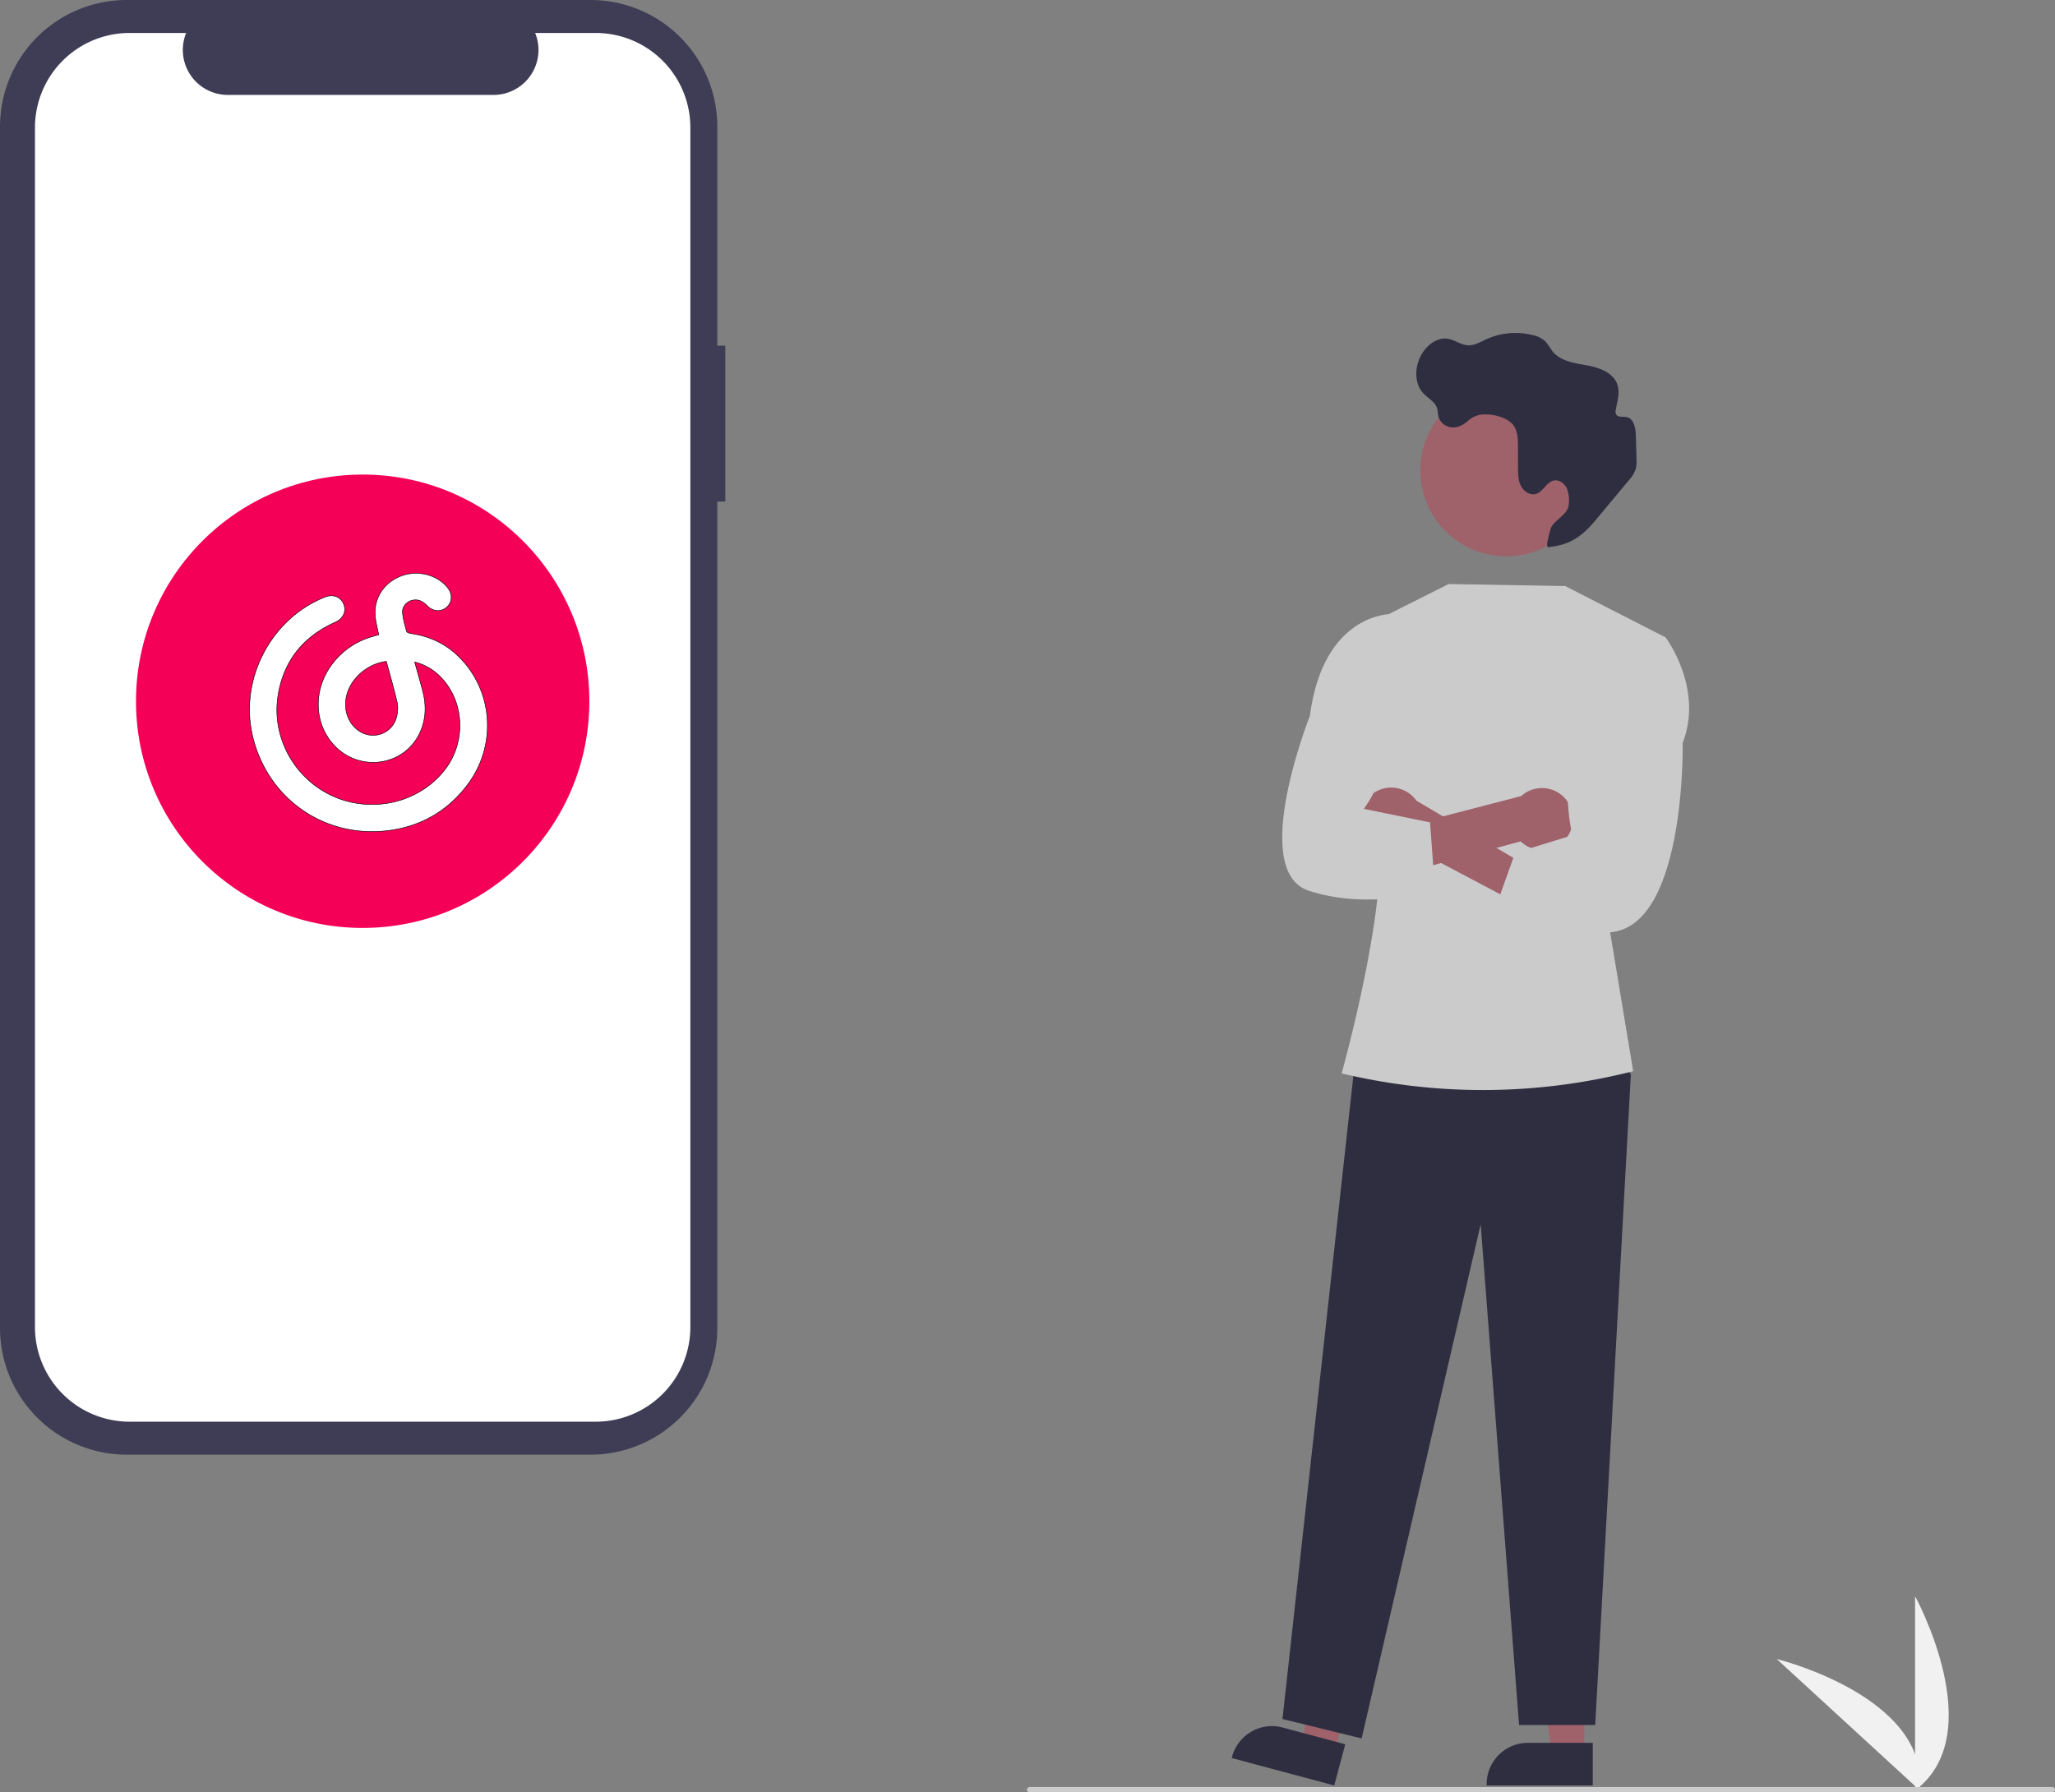 <svg width="4059" height="3540" xmlns="http://www.w3.org/2000/svg">
 <rect width="100%" height="100%" fill="#808080" stroke="none"/>
 <!-- Created with Method Draw - http://github.com/duopixel/Method-Draw/ -->

 <g>
  <title>background</title>
  <rect fill="none" id="canvas_background" height="3542" width="4061" y="-1" x="-1"/>
  <g display="none" overflow="visible" y="0" x="0" height="100%" width="100%" id="canvasGrid">
   <rect fill="url(#gridpattern)" stroke-width="0" y="1515.611" x="1478.516" height="509" width="1102"/>
  </g>
 </g>
 <g>
  <title>Layer 1</title>
  <!-- Created with Method Draw - http://github.com/duopixel/Method-Draw/ -->
  <g id="svg_77">
   <path id="svg_59" fill="#f1f1f1" d="m3782.609,3536.198l0,-383.53s149.466,271.906 0,383.53z"/>
   <path id="svg_60" fill="#f1f1f1" d="m3791.842,3536.131l-282.529,-259.369s301.38,73.777 282.529,259.369z"/>
   <path id="svg_61" fill="#3f3d56" d="m1432.627,682.767l-15.787,0l0,-432.467a250.3,250.3 0 0 0 -250.3,-250.3l-916.24,0a250.3,250.3 0 0 0 -250.301,250.3l0,2372.548a250.3,250.3 0 0 0 250.3,250.3l916.24,0a250.3,250.3 0 0 0 250.301,-250.299l0,-1632.244l15.787,0l0,-307.837z"/>
   <path id="svg_62" fill="#fff" d="m1176.64,65.119l-119.6,0a88.806,88.806 0 0 1 -82.222,122.345l-524.902,0a88.806,88.806 0 0 1 -82.222,-122.346l-111.706,0a186.921,186.921 0 0 0 -186.922,186.921l0,2369.067a186.921,186.921 0 0 0 186.921,186.922l920.653,0a186.921,186.921 0 0 0 186.922,-186.921l0,0l0,-2369.067a186.921,186.921 0 0 0 -186.922,-186.921z"/>
   <circle transform="matrix(5.302,0,0,5.302,0,0) " fill="#f50057" r="84.446" cy="261.234" cx="135.108" data-name="Ellipse 44" id="svg_57"/>
   <polygon id="svg_64" fill="#9f616a" points="3129.41,3463.543 3064.41,3463.538 3033.491,3212.828 3129.421,3212.833 3129.41,3463.543 "/>
   <path id="svg_65" fill="#2f2e41" d="m3145.986,3526.549l-209.583,-0.008l0,-2.651a81.58,81.58 0 0 1 81.575,-81.574l0.005,0l128.006,0.005l-0.004,84.228z"/>
   <polygon id="svg_66" fill="#9f616a" points="2635.619,3461.401 2572.825,3444.611 2607.711,3194.42 2700.386,3219.2 2635.619,3461.401 "/>
   <path id="svg_67" fill="#2f2e41" d="m2635.359,3526.549l-202.469,-54.142l0.685,-2.561a81.58,81.58 0 0 1 99.878,-57.736l0.005,0.001l123.661,33.068l-21.759,81.369z"/>
   <polygon id="svg_68" fill="#2f2e41" points="3166.803,2058.512 3221.247,2121.762 3150.835,3407.138 3000.434,3407.138 2924.603,2418.088 2689.491,3433.662 2533.131,3395.315 2675.303,2105.4 3166.803,2058.512 "/>
   <path id="svg_69" fill="#cbcbcb" d="m2711.652,1228.653l149.753,-75.112l230.293,4.048l198.178,101.409l-112.754,563.119l48.707,293.61l-0,0a1201.022,1201.022 0 0 1 -574.367,4.728l-1.508,-0.358s111.941,-397.19 64.287,-518.4l-2.588,-373.044z"/>
   <path id="svg_70" fill="#9f616a" d="m3144.888,928.53a169.669,169.669 0 1 0 0,1.256q0.002,-0.628 0,-1.256z"/>
   <path id="svg_71" fill="#2f2e41" d="m2899.243,831.581a48.136,48.136 0 0 1 32.43,-13.082c18.127,-0.589 45.288,5.848 56.847,20.585c9.29,11.844 9.735,28.139 9.77,43.191l0.098,41.543c0.029,12.291 0.179,25.106 5.762,36.055s18.402,19.266 30.112,15.533c13.891,-4.428 20,-22.891 34.196,-26.211c10.662,-2.493 21.614,5.298 26.274,15.206a65.949,65.949 0 0 1 3.795,32.267c-1.344,21.753 -32.543,30.382 -36.96,51.725c-2.555,12.345 -11.502,36.972 0,31.811c53.018,-5.302 76.289,-36.269 100.554,-65.42l54.728,-65.747a64.265,64.265 0 0 0 14.095,-22.811a63.36,63.36 0 0 0 1.446,-18.189q-0.448,-24.512 -1.331,-49.011c-0.514,-14.271 -4.106,-32.275 -18.082,-35.208c-7.269,-1.525 -16.888,1.135 -20.731,-5.221a14.424,14.424 0 0 1 -0.657,-10.132c3.084,-16.31 8.291,-33.369 2.923,-49.076c-8.096,-23.689 -35.972,-33.409 -60.604,-37.879s-52.284,-8.314 -67.745,-28.004a214.726,214.726 0 0 0 -13.447,-18.901a52.783,52.783 0 0 0 -25.208,-12.714a139.324,139.324 0 0 0 -91.615,8.131c-11.915,5.437 -23.884,12.759 -36.954,11.931c-13.577,-0.861 -25.174,-10.416 -38.578,-12.74c-21.651,-3.755 -42.349,12.466 -53.019,31.676c-13.221,23.803 -14.434,56.399 4.243,76.212c9.318,9.885 23.219,16.674 27.089,29.695c1.575,5.3 1.209,11.009 2.602,16.359a29.531,29.531 0 0 0 23.798,20.59c13.239,2.157 24.44,-3.909 34.166,-12.165z"/>
   <path id="svg_72" fill="#9f616a" d="m2690.983,1639.225a60.768,60.768 0 0 0 88.277,29.833l304.073,160.739l9.847,-74.073l-295.465,-174.23a61.098,61.098 0 0 0 -106.732,57.731l0,-0z"/>
   <path id="svg_73" fill="#9f616a" d="m3096.191,1652.032a60.769,60.769 0 0 1 -92.665,9.795l-331.875,90.313l2.889,-94.045l330.138,-85.748a61.098,61.098 0 0 1 91.514,79.685l0,0z"/>
   <path id="svg_74" fill="#cbcbcb" d="m3225.167,1263.052l64.709,-4.054s75.761,99.966 33.738,208.443c0,0 7.28,389.673 -160.519,373.667s-220.816,-16.006 -220.816,-16.006l50.367,-140.497l112.677,-34.789s-34.727,-153.191 31.008,-216.928l88.836,-169.836z"/>
   <path id="svg_75" fill="#cbcbcb" d="m2757.91,1259.628l-9.146,-46.881s-134.875,-3.168 -161.544,201.208c0,0 -121.288,305.871 -2.405,345.254s249.653,0 249.653,0l-9.85,-134.887l-130.809,-26.696s67.574,-87.422 30.779,-163.252l33.322,-174.747z"/>
   <path id="svg_76" fill="#cbcbcb" d="m4053.729,3540.223l-2019.973,0a5.302,5.302 0 0 1 0,-10.604l2019.973,0a5.302,5.302 0 0 1 0,10.604z"/>
   <g stroke="null" id="svg_106">
    <path stroke="null" id="svg_105" fill="#ffffff" p-id="2028" d="m685.413,1370.64c-7.894,27.601 0.322,55.417 21.05,71.231c28.487,21.748 68.868,8.055 77.165,-26.715c2.148,-9.048 2.765,-19.385 0.725,-28.353c-6.175,-26.876 -13.962,-53.376 -21.265,-80.44c-35.709,4.135 -68.278,31.467 -77.675,64.277zm148.959,-7.706c7.33,27.171 7.652,54.155 -3.41,80.548c-30.286,72.224 -126.755,84.306 -176.48,22.177c-34.958,-43.684 -34.367,-106.35 1.611,-153.953c20.942,-27.708 48.436,-45.832 81.836,-55.148l10.176,-2.792c-2.255,-11.142 -5.048,-21.909 -6.524,-32.863c-4.725,-35.36 13.747,-67.204 46.825,-81.622c32.917,-14.364 72.708,-5.799 94.778,20.405c10.901,12.861 10.605,28.997 -0.671,39.307c-11.062,10.122 -26.742,9.29 -38.529,-2.416c-6.632,-6.605 -13.693,-11.814 -23.547,-11.706c-14.096,0.161 -26.5,11.223 -25.372,25.158c0.993,12.565 4.645,24.97 8.055,37.213c0.591,2.094 5.799,3.625 9.075,4.108c35.817,5.289 67.23,19.627 93.22,44.999c68.68,66.935 76.816,175.352 18.043,253.456c-41.052,54.558 -96.926,85.058 -164.505,91.529c-124.07,11.814 -232.621,-67.928 -260.437,-189.502c-25.372,-111.263 37.052,-230.044 143.24,-272.492c15.734,-6.283 30.689,-0.832 36.81,13.371c6.229,14.418 -0.51,29.158 -16.378,36.246c-63.579,28.46 -102.483,76.654 -113.169,145.63c-14.311,92.173 44.462,181.93 134.246,207.276c73.11,20.674 151.913,-4.457 196.214,-62.559c42.583,-55.846 37.589,-136.904 -11.465,-184.535a106.833,106.833 0 0 0 -48.946,-27.198c5.316,19.224 10.444,37.267 15.304,55.363z"/>
   </g>
  </g>
 </g>
</svg>